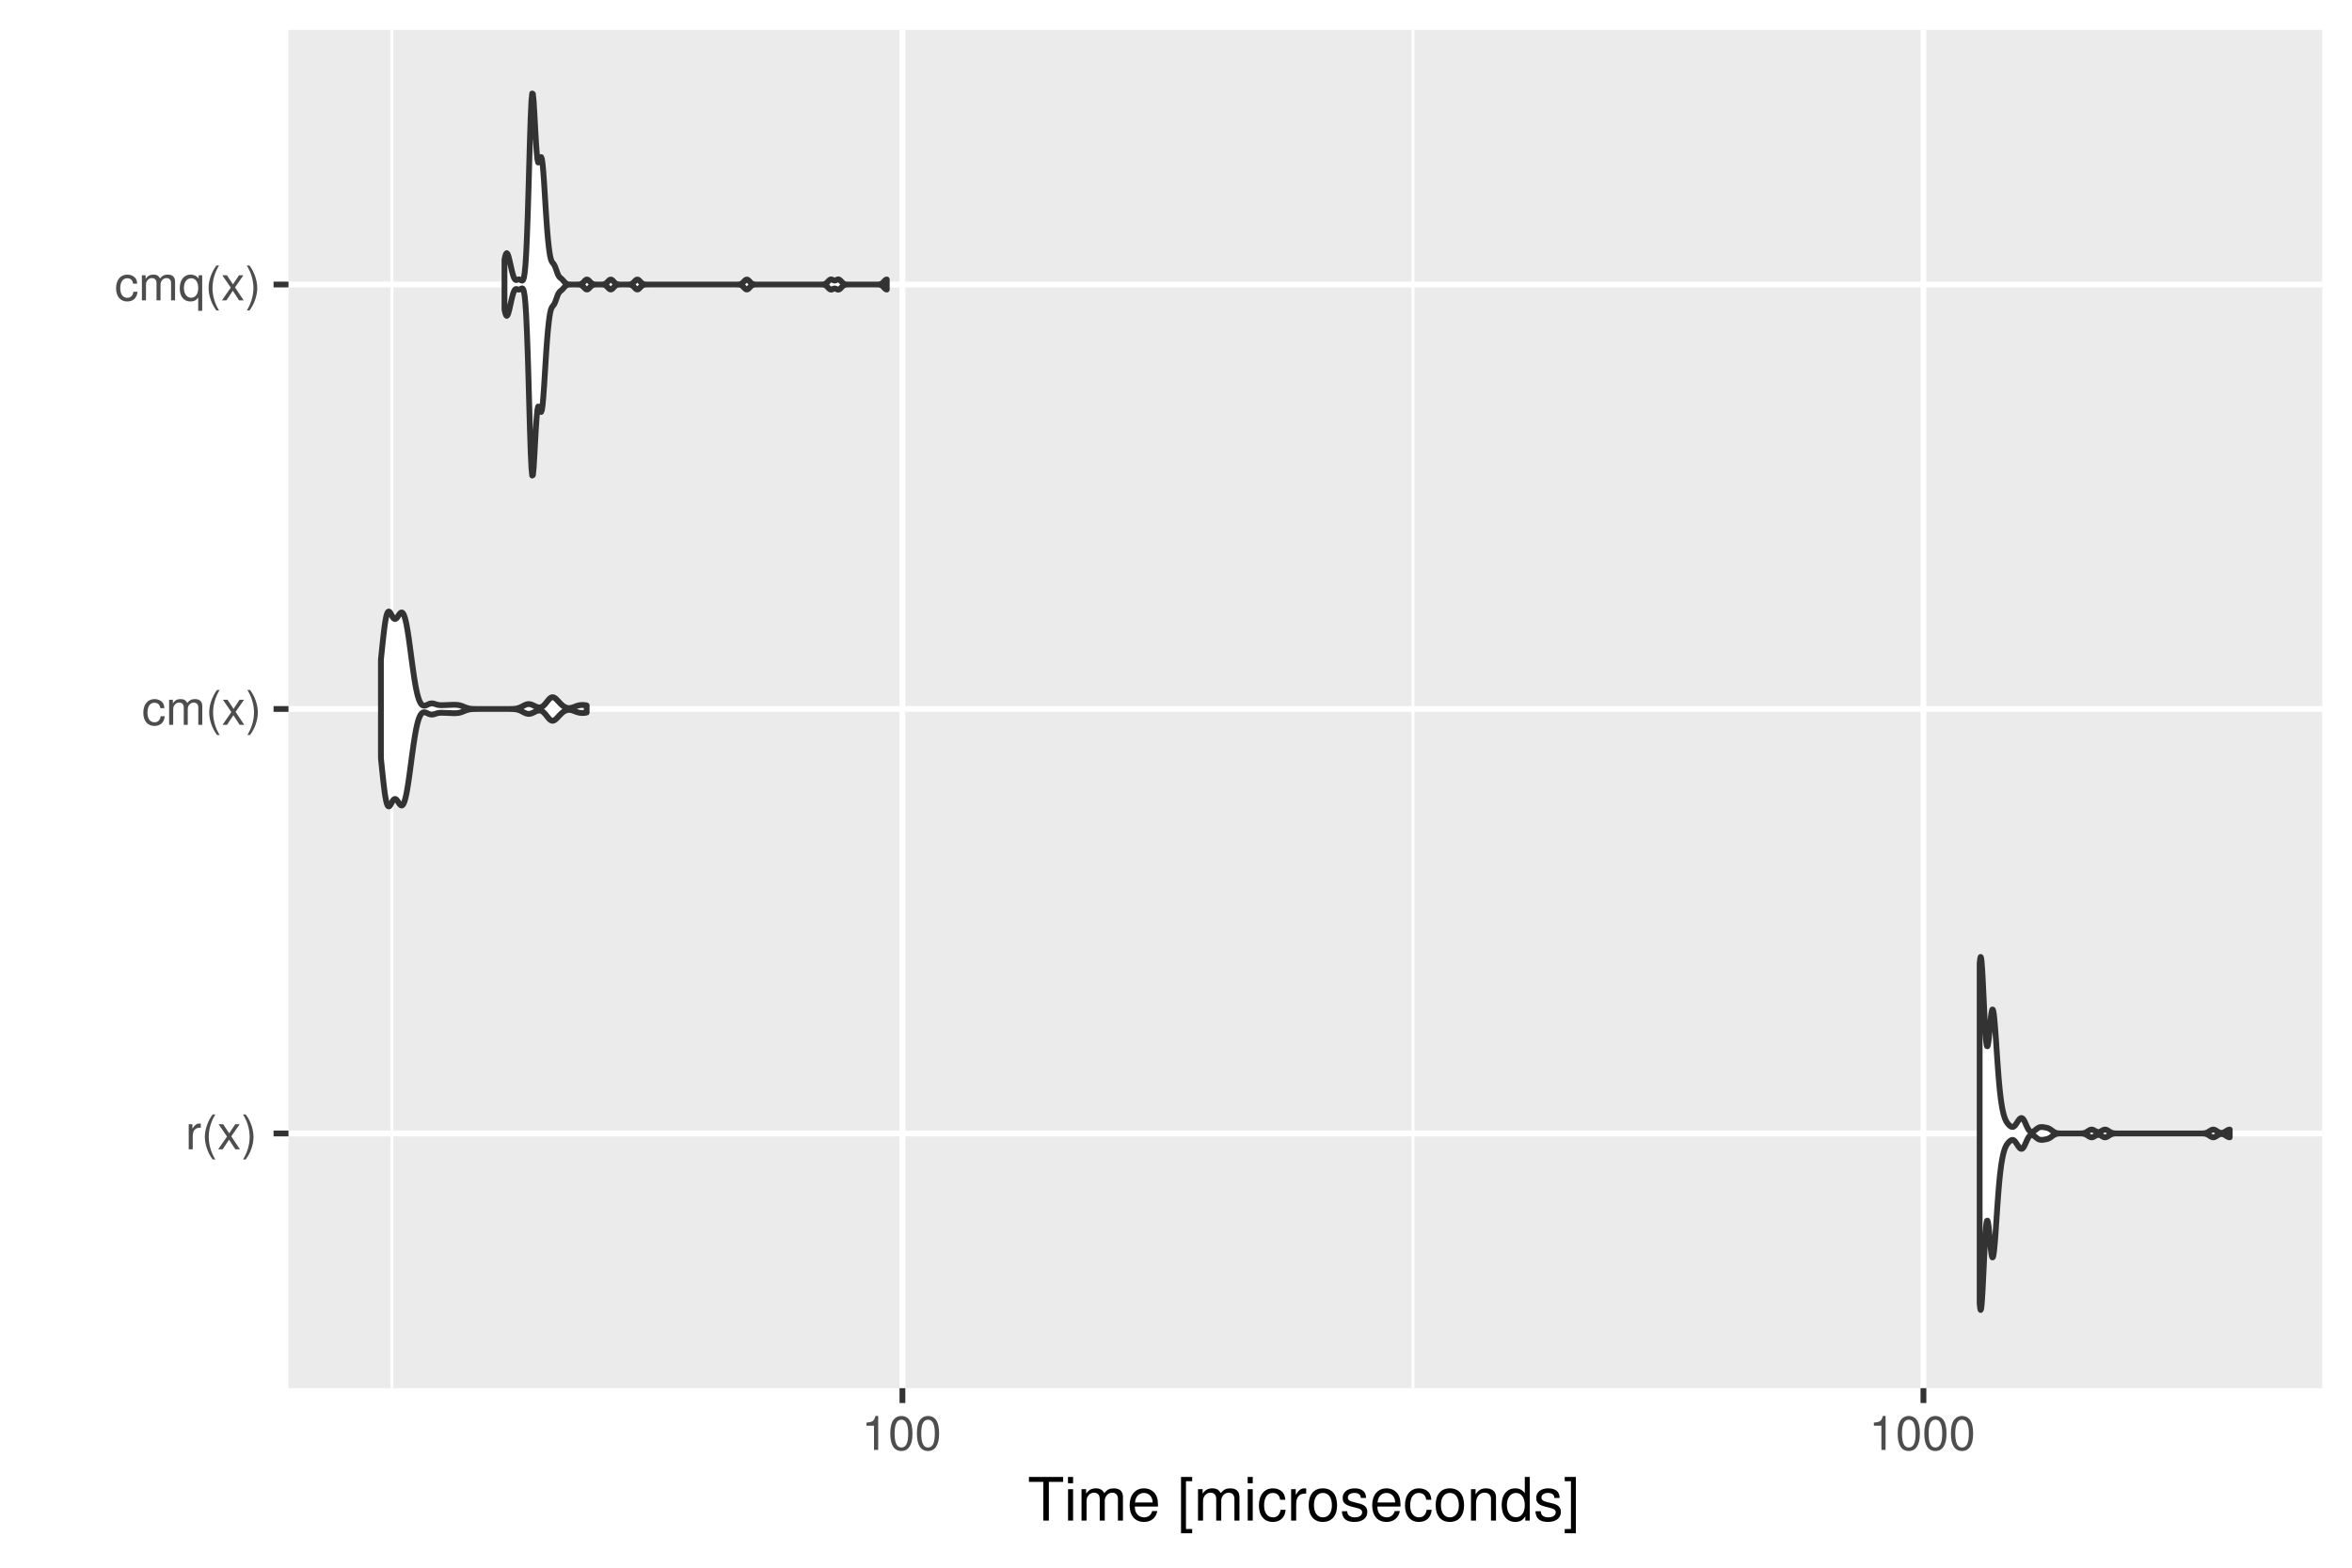 <?xml version="1.0" encoding="UTF-8"?>
<svg xmlns="http://www.w3.org/2000/svg" xmlns:xlink="http://www.w3.org/1999/xlink" width="432pt" height="288pt" viewBox="0 0 432 288" version="1.1">
<defs>
<g>
<symbol overflow="visible" id="glyph0-0">
<path style="stroke:none;" d=""/>
</symbol>
<symbol overflow="visible" id="glyph0-1">
<path style="stroke:none;" d="M 0.609 -4.609 L 0.609 0 L 1.344 0 L 1.344 -2.391 C 1.359 -3.5 1.812 -4 2.828 -3.969 L 2.828 -4.719 C 2.703 -4.734 2.625 -4.734 2.547 -4.734 C 2.062 -4.734 1.703 -4.453 1.281 -3.781 L 1.281 -4.609 Z M 0.609 -4.609 "/>
</symbol>
<symbol overflow="visible" id="glyph0-2">
<path style="stroke:none;" d="M 2.078 -6.406 C 1.203 -5.266 0.641 -3.656 0.641 -2.281 C 0.641 -0.891 1.203 0.719 2.078 1.859 L 2.562 1.859 C 1.781 0.609 1.359 -0.875 1.359 -2.281 C 1.359 -3.672 1.781 -5.156 2.562 -6.406 Z M 2.078 -6.406 "/>
</symbol>
<symbol overflow="visible" id="glyph0-3">
<path style="stroke:none;" d="M 2.562 -2.391 L 4.109 -4.609 L 3.297 -4.609 L 2.188 -2.938 L 1.078 -4.609 L 0.234 -4.609 L 1.781 -2.344 L 0.156 0 L 0.984 0 L 2.156 -1.766 L 3.312 0 L 4.156 0 Z M 2.562 -2.391 "/>
</symbol>
<symbol overflow="visible" id="glyph0-4">
<path style="stroke:none;" d="M 0.812 1.859 C 1.703 0.719 2.25 -0.891 2.25 -2.266 C 2.25 -3.656 1.703 -5.266 0.812 -6.406 L 0.328 -6.406 C 1.109 -5.156 1.547 -3.672 1.547 -2.266 C 1.547 -0.875 1.109 0.609 0.328 1.859 Z M 0.812 1.859 "/>
</symbol>
<symbol overflow="visible" id="glyph0-5">
<path style="stroke:none;" d="M 4.141 -3.062 C 4.109 -3.516 4.016 -3.797 3.828 -4.062 C 3.516 -4.484 2.969 -4.734 2.328 -4.734 C 1.078 -4.734 0.266 -3.75 0.266 -2.219 C 0.266 -0.734 1.062 0.203 2.312 0.203 C 3.406 0.203 4.109 -0.453 4.203 -1.578 L 3.453 -1.578 C 3.328 -0.844 2.953 -0.469 2.328 -0.469 C 1.516 -0.469 1.031 -1.141 1.031 -2.219 C 1.031 -3.375 1.516 -4.062 2.312 -4.062 C 2.922 -4.062 3.312 -3.703 3.406 -3.062 Z M 4.141 -3.062 "/>
</symbol>
<symbol overflow="visible" id="glyph0-6">
<path style="stroke:none;" d="M 0.609 -4.609 L 0.609 0 L 1.359 0 L 1.359 -2.891 C 1.359 -3.562 1.844 -4.094 2.438 -4.094 C 2.984 -4.094 3.297 -3.766 3.297 -3.172 L 3.297 0 L 4.031 0 L 4.031 -2.891 C 4.031 -3.562 4.516 -4.094 5.109 -4.094 C 5.641 -4.094 5.969 -3.75 5.969 -3.172 L 5.969 0 L 6.703 0 L 6.703 -3.453 C 6.703 -4.281 6.234 -4.734 5.359 -4.734 C 4.75 -4.734 4.375 -4.562 3.953 -4.031 C 3.672 -4.531 3.312 -4.734 2.703 -4.734 C 2.094 -4.734 1.688 -4.516 1.297 -3.953 L 1.297 -4.609 Z M 0.609 -4.609 "/>
</symbol>
<symbol overflow="visible" id="glyph0-7">
<path style="stroke:none;" d="M 4.359 1.922 L 4.359 -4.609 L 3.703 -4.609 L 3.703 -4 C 3.359 -4.484 2.844 -4.734 2.234 -4.734 C 1.016 -4.734 0.234 -3.75 0.234 -2.219 C 0.234 -0.719 0.969 0.203 2.203 0.203 C 2.844 0.203 3.281 -0.031 3.625 -0.531 L 3.625 1.922 Z M 2.344 -4.062 C 3.125 -4.062 3.625 -3.359 3.625 -2.25 C 3.625 -1.188 3.109 -0.484 2.344 -0.484 C 1.531 -0.484 1 -1.203 1 -2.266 C 1 -3.344 1.531 -4.062 2.344 -4.062 Z M 2.344 -4.062 "/>
</symbol>
<symbol overflow="visible" id="glyph0-8">
<path style="stroke:none;" d="M 2.281 -4.438 L 2.281 0 L 3.047 0 L 3.047 -6.234 L 2.547 -6.234 C 2.266 -5.281 2.094 -5.141 0.891 -5 L 0.891 -4.438 Z M 2.281 -4.438 "/>
</symbol>
<symbol overflow="visible" id="glyph0-9">
<path style="stroke:none;" d="M 2.422 -6.234 C 1.844 -6.234 1.312 -5.984 0.984 -5.547 C 0.578 -5 0.375 -4.172 0.375 -3.016 C 0.375 -0.906 1.078 0.203 2.422 0.203 C 3.734 0.203 4.453 -0.922 4.453 -2.969 C 4.453 -4.172 4.266 -4.984 3.859 -5.547 C 3.531 -5.984 3.016 -6.234 2.422 -6.234 Z M 2.422 -5.547 C 3.25 -5.547 3.672 -4.719 3.672 -3.031 C 3.672 -1.266 3.266 -0.438 2.406 -0.438 C 1.578 -0.438 1.172 -1.297 1.172 -3.016 C 1.172 -4.719 1.578 -5.547 2.422 -5.547 Z M 2.422 -5.547 "/>
</symbol>
<symbol overflow="visible" id="glyph1-0">
<path style="stroke:none;" d=""/>
</symbol>
<symbol overflow="visible" id="glyph1-1">
<path style="stroke:none;" d="M 3.891 -7.109 L 6.516 -7.109 L 6.516 -8.016 L 0.234 -8.016 L 0.234 -7.109 L 2.875 -7.109 L 2.875 0 L 3.891 0 Z M 3.891 -7.109 "/>
</symbol>
<symbol overflow="visible" id="glyph1-2">
<path style="stroke:none;" d="M 1.656 -5.766 L 0.734 -5.766 L 0.734 0 L 1.656 0 Z M 1.656 -8.016 L 0.719 -8.016 L 0.719 -6.859 L 1.656 -6.859 Z M 1.656 -8.016 "/>
</symbol>
<symbol overflow="visible" id="glyph1-3">
<path style="stroke:none;" d="M 0.766 -5.766 L 0.766 0 L 1.688 0 L 1.688 -3.625 C 1.688 -4.453 2.297 -5.125 3.047 -5.125 C 3.734 -5.125 4.109 -4.703 4.109 -3.969 L 4.109 0 L 5.031 0 L 5.031 -3.625 C 5.031 -4.453 5.641 -5.125 6.391 -5.125 C 7.062 -5.125 7.453 -4.703 7.453 -3.969 L 7.453 0 L 8.375 0 L 8.375 -4.328 C 8.375 -5.359 7.781 -5.922 6.703 -5.922 C 5.938 -5.922 5.484 -5.703 4.938 -5.047 C 4.594 -5.672 4.141 -5.922 3.391 -5.922 C 2.625 -5.922 2.094 -5.641 1.609 -4.953 L 1.609 -5.766 Z M 0.766 -5.766 "/>
</symbol>
<symbol overflow="visible" id="glyph1-4">
<path style="stroke:none;" d="M 5.641 -2.578 C 5.641 -3.453 5.578 -3.984 5.406 -4.406 C 5.031 -5.359 4.156 -5.922 3.078 -5.922 C 1.469 -5.922 0.438 -4.703 0.438 -2.812 C 0.438 -0.906 1.438 0.25 3.062 0.25 C 4.375 0.25 5.297 -0.5 5.516 -1.75 L 4.594 -1.75 C 4.344 -0.984 3.828 -0.594 3.094 -0.594 C 2.516 -0.594 2.016 -0.859 1.703 -1.344 C 1.484 -1.672 1.406 -2 1.391 -2.578 Z M 1.422 -3.328 C 1.5 -4.391 2.141 -5.078 3.062 -5.078 C 4 -5.078 4.656 -4.359 4.656 -3.328 Z M 1.422 -3.328 "/>
</symbol>
<symbol overflow="visible" id="glyph1-5">
<path style="stroke:none;" d=""/>
</symbol>
<symbol overflow="visible" id="glyph1-6">
<path style="stroke:none;" d="M 2.75 -8.016 L 0.703 -8.016 L 0.703 2.328 L 2.75 2.328 L 2.75 1.547 L 1.609 1.547 L 1.609 -7.234 L 2.75 -7.234 Z M 2.75 -8.016 "/>
</symbol>
<symbol overflow="visible" id="glyph1-7">
<path style="stroke:none;" d="M 5.188 -3.828 C 5.141 -4.391 5.016 -4.75 4.797 -5.078 C 4.406 -5.609 3.703 -5.922 2.906 -5.922 C 1.344 -5.922 0.344 -4.703 0.344 -2.781 C 0.344 -0.922 1.328 0.25 2.891 0.25 C 4.266 0.25 5.141 -0.578 5.25 -1.984 L 4.328 -1.984 C 4.172 -1.062 3.703 -0.594 2.922 -0.594 C 1.906 -0.594 1.297 -1.422 1.297 -2.781 C 1.297 -4.219 1.891 -5.078 2.891 -5.078 C 3.656 -5.078 4.141 -4.625 4.25 -3.828 Z M 5.188 -3.828 "/>
</symbol>
<symbol overflow="visible" id="glyph1-8">
<path style="stroke:none;" d="M 0.766 -5.766 L 0.766 0 L 1.688 0 L 1.688 -2.984 C 1.688 -4.375 2.266 -5 3.531 -4.969 L 3.531 -5.891 C 3.375 -5.922 3.281 -5.922 3.172 -5.922 C 2.578 -5.922 2.141 -5.578 1.609 -4.719 L 1.609 -5.766 Z M 0.766 -5.766 "/>
</symbol>
<symbol overflow="visible" id="glyph1-9">
<path style="stroke:none;" d="M 2.984 -5.922 C 1.359 -5.922 0.391 -4.781 0.391 -2.844 C 0.391 -0.891 1.359 0.25 3 0.25 C 4.625 0.25 5.609 -0.906 5.609 -2.797 C 5.609 -4.797 4.656 -5.922 2.984 -5.922 Z M 3 -5.078 C 4.031 -5.078 4.656 -4.234 4.656 -2.812 C 4.656 -1.438 4.016 -0.594 3 -0.594 C 1.984 -0.594 1.359 -1.438 1.359 -2.844 C 1.359 -4.234 1.984 -5.078 3 -5.078 Z M 3 -5.078 "/>
</symbol>
<symbol overflow="visible" id="glyph1-10">
<path style="stroke:none;" d="M 4.812 -4.156 C 4.812 -5.297 4.062 -5.922 2.734 -5.922 C 1.391 -5.922 0.516 -5.234 0.516 -4.172 C 0.516 -3.266 0.984 -2.844 2.344 -2.516 L 3.203 -2.297 C 3.844 -2.141 4.094 -1.906 4.094 -1.5 C 4.094 -0.953 3.547 -0.594 2.75 -0.594 C 2.25 -0.594 1.844 -0.734 1.609 -0.984 C 1.469 -1.141 1.391 -1.312 1.344 -1.719 L 0.375 -1.719 C 0.422 -0.391 1.172 0.25 2.672 0.25 C 4.125 0.25 5.047 -0.469 5.047 -1.578 C 5.047 -2.438 4.562 -2.906 3.422 -3.172 L 2.547 -3.391 C 1.797 -3.562 1.469 -3.812 1.469 -4.219 C 1.469 -4.75 1.953 -5.078 2.688 -5.078 C 3.438 -5.078 3.828 -4.766 3.844 -4.156 Z M 4.812 -4.156 "/>
</symbol>
<symbol overflow="visible" id="glyph1-11">
<path style="stroke:none;" d="M 0.766 -5.766 L 0.766 0 L 1.688 0 L 1.688 -3.172 C 1.688 -4.359 2.312 -5.125 3.25 -5.125 C 3.984 -5.125 4.438 -4.688 4.438 -4 L 4.438 0 L 5.359 0 L 5.359 -4.359 C 5.359 -5.312 4.641 -5.922 3.531 -5.922 C 2.672 -5.922 2.125 -5.594 1.609 -4.797 L 1.609 -5.766 Z M 0.766 -5.766 "/>
</symbol>
<symbol overflow="visible" id="glyph1-12">
<path style="stroke:none;" d="M 5.438 -8.016 L 4.531 -8.016 L 4.531 -5.031 C 4.141 -5.625 3.531 -5.922 2.766 -5.922 C 1.266 -5.922 0.281 -4.734 0.281 -2.891 C 0.281 -0.953 1.234 0.25 2.797 0.25 C 3.594 0.25 4.141 -0.047 4.625 -0.766 L 4.625 0 L 5.438 0 Z M 2.922 -5.078 C 3.906 -5.078 4.531 -4.203 4.531 -2.812 C 4.531 -1.484 3.891 -0.609 2.922 -0.609 C 1.906 -0.609 1.25 -1.5 1.25 -2.844 C 1.25 -4.188 1.906 -5.078 2.922 -5.078 Z M 2.922 -5.078 "/>
</symbol>
<symbol overflow="visible" id="glyph1-13">
<path style="stroke:none;" d="M 0.25 2.328 L 2.297 2.328 L 2.297 -8.016 L 0.25 -8.016 L 0.25 -7.234 L 1.391 -7.234 L 1.391 1.547 L 0.25 1.547 Z M 0.25 2.328 "/>
</symbol>
</g>
<clipPath id="clip1">
  <path d="M 52.984 5.48 L 427 5.48 L 427 256 L 52.984 256 Z M 52.984 5.48 "/>
</clipPath>
<clipPath id="clip2">
  <path d="M 71 5.48 L 73 5.48 L 73 256 L 71 256 Z M 71 5.48 "/>
</clipPath>
<clipPath id="clip3">
  <path d="M 259 5.48 L 260 5.48 L 260 256 L 259 256 Z M 259 5.48 "/>
</clipPath>
<clipPath id="clip4">
  <path d="M 52.984 207 L 427.52 207 L 427.52 209 L 52.984 209 Z M 52.984 207 "/>
</clipPath>
<clipPath id="clip5">
  <path d="M 52.984 129 L 427.52 129 L 427.52 131 L 52.984 131 Z M 52.984 129 "/>
</clipPath>
<clipPath id="clip6">
  <path d="M 52.984 51 L 427.52 51 L 427.52 53 L 52.984 53 Z M 52.984 51 "/>
</clipPath>
<clipPath id="clip7">
  <path d="M 165 5.48 L 167 5.48 L 167 256 L 165 256 Z M 165 5.48 "/>
</clipPath>
<clipPath id="clip8">
  <path d="M 352 5.48 L 354 5.48 L 354 256 L 352 256 Z M 352 5.48 "/>
</clipPath>
</defs>
<g id="surface18">
<rect x="0" y="0" width="432" height="288" style="fill:rgb(100%,100%,100%);fill-opacity:1;stroke:none;"/>
<rect x="0" y="0" width="432" height="288" style="fill:rgb(100%,100%,100%);fill-opacity:1;stroke:none;"/>
<path style="fill:none;stroke-width:1.067;stroke-linecap:round;stroke-linejoin:round;stroke:rgb(100%,100%,100%);stroke-opacity:1;stroke-miterlimit:10;" d="M 0 288 L 432 288 L 432 0 L 0 0 Z M 0 288 "/>
<g clip-path="url(#clip1)" clip-rule="nonzero">
<path style=" stroke:none;fill-rule:nonzero;fill:rgb(92.157%,92.157%,92.157%);fill-opacity:1;" d="M 52.984 255.016 L 426.52 255.016 L 426.52 5.48 L 52.984 5.48 Z M 52.984 255.016 "/>
</g>
<g clip-path="url(#clip2)" clip-rule="nonzero">
<path style="fill:none;stroke-width:0.533;stroke-linecap:butt;stroke-linejoin:round;stroke:rgb(100%,100%,100%);stroke-opacity:1;stroke-miterlimit:10;" d="M 71.992 255.016 L 71.992 5.48 "/>
</g>
<g clip-path="url(#clip3)" clip-rule="nonzero">
<path style="fill:none;stroke-width:0.533;stroke-linecap:butt;stroke-linejoin:round;stroke:rgb(100%,100%,100%);stroke-opacity:1;stroke-miterlimit:10;" d="M 259.52 255.016 L 259.52 5.48 "/>
</g>
<g clip-path="url(#clip4)" clip-rule="nonzero">
<path style="fill:none;stroke-width:1.067;stroke-linecap:butt;stroke-linejoin:round;stroke:rgb(100%,100%,100%);stroke-opacity:1;stroke-miterlimit:10;" d="M 52.984 208.227 L 426.52 208.227 "/>
</g>
<g clip-path="url(#clip5)" clip-rule="nonzero">
<path style="fill:none;stroke-width:1.067;stroke-linecap:butt;stroke-linejoin:round;stroke:rgb(100%,100%,100%);stroke-opacity:1;stroke-miterlimit:10;" d="M 52.984 130.246 L 426.52 130.246 "/>
</g>
<g clip-path="url(#clip6)" clip-rule="nonzero">
<path style="fill:none;stroke-width:1.067;stroke-linecap:butt;stroke-linejoin:round;stroke:rgb(100%,100%,100%);stroke-opacity:1;stroke-miterlimit:10;" d="M 52.984 52.266 L 426.52 52.266 "/>
</g>
<g clip-path="url(#clip7)" clip-rule="nonzero">
<path style="fill:none;stroke-width:1.067;stroke-linecap:butt;stroke-linejoin:round;stroke:rgb(100%,100%,100%);stroke-opacity:1;stroke-miterlimit:10;" d="M 165.754 255.016 L 165.754 5.48 "/>
</g>
<g clip-path="url(#clip8)" clip-rule="nonzero">
<path style="fill:none;stroke-width:1.067;stroke-linecap:butt;stroke-linejoin:round;stroke:rgb(100%,100%,100%);stroke-opacity:1;stroke-miterlimit:10;" d="M 353.285 255.016 L 353.285 5.48 "/>
</g>
<path style="fill-rule:nonzero;fill:rgb(100%,100%,100%);fill-opacity:1;stroke-width:1.067;stroke-linecap:round;stroke-linejoin:round;stroke:rgb(20%,20%,20%);stroke-opacity:1;stroke-miterlimit:10;" d="M 363.609 239.441 L 363.699 240.305 L 363.789 240.652 L 363.879 240.473 L 363.969 239.738 L 364.059 238.574 L 364.148 237.066 L 364.238 235.309 L 364.328 233.41 L 364.418 231.484 L 364.508 229.629 L 364.598 227.938 L 364.688 226.496 L 364.777 225.379 L 364.867 224.645 L 364.957 224.27 L 365.047 224.246 L 365.137 224.539 L 365.227 225.102 L 365.316 225.871 L 365.406 226.781 L 365.496 227.754 L 365.586 228.719 L 365.676 229.586 L 365.766 230.281 L 365.855 230.762 L 365.945 230.996 L 366.035 230.965 L 366.125 230.664 L 366.215 230.105 L 366.305 229.312 L 366.395 228.32 L 366.484 227.172 L 366.574 225.902 L 366.664 224.574 L 366.754 223.23 L 366.844 221.902 L 366.934 220.629 L 367.023 219.422 L 367.113 218.297 L 367.203 217.266 L 367.293 216.332 L 367.383 215.492 L 367.473 214.75 L 367.562 214.086 L 367.652 213.496 L 367.742 212.977 L 367.832 212.516 L 367.922 212.105 L 368.012 211.746 L 368.102 211.43 L 368.191 211.152 L 368.281 210.91 L 368.371 210.703 L 368.461 210.52 L 368.551 210.363 L 368.641 210.219 L 368.73 210.094 L 368.82 209.98 L 368.91 209.879 L 369 209.781 L 369.09 209.695 L 369.18 209.617 L 369.27 209.551 L 369.359 209.492 L 369.449 209.449 L 369.539 209.422 L 369.629 209.414 L 369.719 209.422 L 369.812 209.453 L 369.902 209.504 L 369.992 209.574 L 370.082 209.668 L 370.172 209.773 L 370.262 209.895 L 370.352 210.023 L 370.441 210.16 L 370.531 210.301 L 370.711 210.574 L 370.801 210.699 L 370.891 210.812 L 370.98 210.906 L 371.07 210.98 L 371.16 211.031 L 371.25 211.055 L 371.34 211.055 L 371.43 211.02 L 371.52 210.953 L 371.609 210.859 L 371.699 210.73 L 371.789 210.578 L 371.879 210.402 L 371.969 210.211 L 372.059 210.012 L 372.238 209.605 L 372.328 209.41 L 372.418 209.23 L 372.508 209.062 L 372.598 208.918 L 372.688 208.793 L 372.777 208.695 L 372.867 208.617 L 372.957 208.562 L 373.047 208.527 L 373.137 208.512 L 373.227 208.512 L 373.316 208.531 L 373.406 208.562 L 373.496 208.609 L 373.586 208.664 L 373.766 208.797 L 373.945 208.945 L 374.125 209.086 L 374.215 209.152 L 374.305 209.211 L 374.395 209.262 L 374.484 209.305 L 374.574 209.34 L 374.664 209.367 L 374.754 209.387 L 374.844 209.398 L 374.934 209.406 L 375.023 209.406 L 375.113 209.402 L 375.203 209.395 L 375.383 209.371 L 375.652 209.324 L 375.742 209.305 L 375.832 209.289 L 375.922 209.27 L 376.012 209.246 L 376.102 209.219 L 376.191 209.188 L 376.281 209.152 L 376.371 209.109 L 376.461 209.062 L 376.551 209.008 L 376.73 208.883 L 376.91 208.75 L 377 208.68 L 377.18 208.555 L 377.27 208.5 L 377.359 208.449 L 377.453 208.406 L 377.543 208.367 L 377.633 208.336 L 377.723 208.309 L 377.902 208.27 L 377.992 208.258 L 378.172 208.242 L 378.441 208.23 L 378.531 208.23 L 378.621 208.227 L 381.945 208.227 L 382.035 208.23 L 382.125 208.23 L 382.305 208.238 L 382.484 208.254 L 382.664 208.277 L 382.754 208.297 L 382.844 208.32 L 382.934 208.348 L 383.023 208.379 L 383.203 208.465 L 383.293 208.516 L 383.383 208.57 L 383.652 208.746 L 383.742 208.801 L 383.832 208.848 L 383.922 208.887 L 384.012 208.918 L 384.102 208.934 L 384.191 208.941 L 384.281 208.934 L 384.371 208.91 L 384.461 208.879 L 384.551 208.84 L 384.641 208.793 L 384.73 208.742 L 384.82 208.688 L 384.91 208.637 L 385 208.59 L 385.09 208.551 L 385.184 208.516 L 385.273 208.492 L 385.363 208.48 L 385.453 208.48 L 385.543 208.492 L 385.633 208.512 L 385.723 208.543 L 385.812 208.582 L 385.902 208.629 L 385.992 208.68 L 386.082 208.734 L 386.172 208.785 L 386.262 208.832 L 386.352 208.875 L 386.441 208.91 L 386.531 208.93 L 386.621 208.941 L 386.711 208.938 L 386.801 208.922 L 386.891 208.891 L 386.98 208.855 L 387.07 208.809 L 387.16 208.754 L 387.34 208.637 L 387.43 208.582 L 387.52 208.523 L 387.609 208.473 L 387.699 208.426 L 387.789 208.387 L 387.879 208.352 L 387.969 208.324 L 388.059 208.301 L 388.148 208.281 L 388.238 208.266 L 388.328 208.254 L 388.508 208.238 L 388.688 208.23 L 388.867 208.23 L 388.957 208.227 L 404.238 208.227 L 404.328 208.23 L 404.418 208.23 L 404.688 208.242 L 404.867 208.258 L 404.957 208.27 L 405.047 208.285 L 405.227 208.332 L 405.316 208.363 L 405.406 208.402 L 405.496 208.445 L 405.586 208.492 L 405.766 208.602 L 405.945 208.719 L 406.035 208.773 L 406.125 208.824 L 406.215 208.867 L 406.305 208.902 L 406.395 208.926 L 406.484 208.938 L 406.574 208.938 L 406.664 208.922 L 406.754 208.895 L 406.844 208.855 L 406.934 208.809 L 407.023 208.758 L 407.113 208.703 L 407.293 208.586 L 407.383 208.531 L 407.473 208.48 L 407.562 208.438 L 407.652 208.402 L 407.742 208.371 L 407.832 208.352 L 407.922 208.336 L 408.012 208.332 L 408.102 208.336 L 408.195 208.344 L 408.285 208.363 L 408.375 208.391 L 408.465 208.426 L 408.555 208.465 L 408.734 208.566 L 408.824 208.625 L 408.914 208.68 L 409.004 208.738 L 409.094 208.793 L 409.184 208.844 L 409.273 208.883 L 409.363 208.914 L 409.453 208.934 L 409.543 208.938 L 409.543 207.512 L 409.453 207.52 L 409.363 207.539 L 409.273 207.566 L 409.184 207.609 L 409.094 207.66 L 408.914 207.77 L 408.824 207.828 L 408.645 207.938 L 408.555 207.984 L 408.465 208.027 L 408.375 208.062 L 408.285 208.09 L 408.195 208.105 L 408.102 208.117 L 408.012 208.121 L 407.922 208.113 L 407.832 208.102 L 407.742 208.078 L 407.652 208.051 L 407.562 208.016 L 407.473 207.969 L 407.293 207.867 L 407.113 207.75 L 406.934 207.641 L 406.844 207.594 L 406.754 207.559 L 406.664 207.531 L 406.574 207.516 L 406.484 207.512 L 406.395 207.523 L 406.305 207.547 L 406.215 207.582 L 406.125 207.629 L 406.035 207.68 L 405.945 207.734 L 405.766 207.852 L 405.586 207.961 L 405.496 208.008 L 405.406 208.051 L 405.316 208.086 L 405.227 208.117 L 405.137 208.145 L 405.047 208.164 L 404.867 208.195 L 404.688 208.211 L 404.418 208.223 L 404.238 208.223 L 404.148 208.227 L 389.047 208.227 L 388.957 208.223 L 388.777 208.223 L 388.418 208.207 L 388.328 208.199 L 388.238 208.188 L 388.148 208.172 L 388.059 208.152 L 387.969 208.129 L 387.879 208.102 L 387.789 208.066 L 387.699 208.023 L 387.609 207.977 L 387.52 207.926 L 387.43 207.871 L 387.25 207.754 L 387.07 207.645 L 386.98 207.598 L 386.891 207.559 L 386.801 207.531 L 386.711 207.516 L 386.621 207.512 L 386.531 207.52 L 386.441 207.543 L 386.352 207.578 L 386.262 207.617 L 385.902 207.82 L 385.812 207.867 L 385.723 207.91 L 385.633 207.941 L 385.543 207.961 L 385.453 207.973 L 385.363 207.969 L 385.273 207.957 L 385.184 207.934 L 385.09 207.902 L 385 207.863 L 384.91 207.816 L 384.82 207.762 L 384.641 207.66 L 384.551 207.613 L 384.461 207.57 L 384.371 207.539 L 384.281 207.52 L 384.191 207.512 L 384.102 207.516 L 384.012 207.535 L 383.922 207.562 L 383.832 207.605 L 383.742 207.652 L 383.652 207.707 L 383.473 207.824 L 383.293 207.934 L 383.203 207.984 L 383.113 208.031 L 383.023 208.07 L 382.934 208.105 L 382.844 208.133 L 382.754 208.156 L 382.664 208.176 L 382.484 208.199 L 382.305 208.215 L 382.215 208.219 L 382.125 208.219 L 382.035 208.223 L 381.855 208.223 L 381.766 208.227 L 378.711 208.227 L 378.621 208.223 L 378.441 208.223 L 378.172 208.211 L 377.992 208.195 L 377.812 208.164 L 377.723 208.145 L 377.633 208.117 L 377.543 208.086 L 377.453 208.047 L 377.359 208.004 L 377.27 207.953 L 377.18 207.898 L 377.09 207.836 L 376.641 207.504 L 376.551 207.445 L 376.461 207.391 L 376.371 207.344 L 376.281 207.301 L 376.191 207.262 L 376.102 207.23 L 375.922 207.184 L 375.742 207.145 L 375.383 207.082 L 375.203 207.059 L 375.113 207.051 L 375.023 207.047 L 374.934 207.047 L 374.844 207.055 L 374.754 207.066 L 374.664 207.086 L 374.574 207.113 L 374.484 207.148 L 374.395 207.191 L 374.305 207.242 L 374.215 207.301 L 374.035 207.434 L 373.855 207.582 L 373.676 207.723 L 373.586 207.785 L 373.496 207.844 L 373.406 207.887 L 373.316 207.922 L 373.227 207.938 L 373.137 207.941 L 373.047 207.926 L 372.957 207.891 L 372.867 207.836 L 372.777 207.758 L 372.688 207.656 L 372.598 207.535 L 372.508 207.391 L 372.418 207.223 L 372.328 207.043 L 372.238 206.848 L 371.969 206.238 L 371.879 206.047 L 371.789 205.871 L 371.699 205.719 L 371.609 205.594 L 371.52 205.5 L 371.43 205.434 L 371.34 205.398 L 371.25 205.395 L 371.16 205.422 L 371.07 205.473 L 370.98 205.547 L 370.891 205.641 L 370.801 205.754 L 370.711 205.879 L 370.621 206.012 L 370.531 206.152 L 370.352 206.426 L 370.262 206.559 L 370.172 206.68 L 370.082 206.785 L 369.992 206.875 L 369.902 206.949 L 369.812 207 L 369.719 207.027 L 369.629 207.039 L 369.539 207.027 L 369.449 207 L 369.359 206.957 L 369.27 206.902 L 369.18 206.836 L 369.09 206.758 L 369 206.668 L 368.91 206.574 L 368.82 206.473 L 368.73 206.359 L 368.641 206.23 L 368.551 206.09 L 368.461 205.93 L 368.371 205.75 L 368.281 205.539 L 368.191 205.301 L 368.102 205.023 L 368.012 204.707 L 367.922 204.348 L 367.832 203.938 L 367.742 203.477 L 367.652 202.953 L 367.562 202.367 L 367.473 201.703 L 367.383 200.961 L 367.293 200.121 L 367.203 199.184 L 367.113 198.156 L 367.023 197.031 L 366.934 195.824 L 366.844 194.547 L 366.754 193.223 L 366.664 191.879 L 366.574 190.551 L 366.484 189.281 L 366.395 188.129 L 366.305 187.137 L 366.215 186.348 L 366.125 185.789 L 366.035 185.488 L 365.945 185.457 L 365.855 185.691 L 365.766 186.172 L 365.676 186.867 L 365.586 187.734 L 365.496 188.695 L 365.406 189.672 L 365.316 190.582 L 365.227 191.352 L 365.137 191.914 L 365.047 192.207 L 364.957 192.18 L 364.867 191.809 L 364.777 191.07 L 364.688 189.953 L 364.598 188.512 L 364.508 186.824 L 364.418 184.969 L 364.328 183.039 L 364.238 181.145 L 364.148 179.387 L 364.059 177.879 L 363.969 176.715 L 363.879 175.98 L 363.789 175.801 L 363.699 176.148 L 363.609 177.012 Z M 363.609 239.441 "/>
<path style="fill-rule:nonzero;fill:rgb(100%,100%,100%);fill-opacity:1;stroke-width:1.067;stroke-linecap:round;stroke-linejoin:round;stroke:rgb(20%,20%,20%);stroke-opacity:1;stroke-miterlimit:10;" d="M 69.965 139.297 L 70.039 140.016 L 70.188 141.461 L 70.262 142.172 L 70.336 142.867 L 70.41 143.543 L 70.484 144.188 L 70.559 144.801 L 70.629 145.363 L 70.703 145.883 L 70.777 146.352 L 70.852 146.77 L 70.926 147.137 L 71 147.445 L 71.074 147.691 L 71.148 147.879 L 71.223 148.016 L 71.297 148.102 L 71.371 148.145 L 71.445 148.148 L 71.52 148.105 L 71.594 148.031 L 71.668 147.934 L 71.738 147.82 L 71.812 147.691 L 71.887 147.559 L 71.961 147.418 L 72.035 147.285 L 72.109 147.164 L 72.184 147.051 L 72.258 146.957 L 72.332 146.879 L 72.406 146.82 L 72.48 146.789 L 72.555 146.781 L 72.629 146.793 L 72.703 146.824 L 72.777 146.875 L 72.848 146.945 L 72.922 147.031 L 72.996 147.129 L 73.07 147.234 L 73.145 147.348 L 73.293 147.566 L 73.367 147.672 L 73.441 147.766 L 73.516 147.844 L 73.59 147.91 L 73.664 147.953 L 73.738 147.977 L 73.812 147.973 L 73.887 147.941 L 73.961 147.883 L 74.031 147.793 L 74.105 147.676 L 74.18 147.523 L 74.254 147.34 L 74.328 147.117 L 74.402 146.863 L 74.477 146.582 L 74.551 146.266 L 74.625 145.922 L 74.699 145.547 L 74.773 145.141 L 74.848 144.711 L 74.922 144.254 L 74.996 143.777 L 75.07 143.285 L 75.141 142.77 L 75.215 142.242 L 75.289 141.699 L 75.363 141.152 L 75.438 140.598 L 75.512 140.039 L 75.66 138.93 L 75.734 138.383 L 75.809 137.844 L 75.883 137.316 L 75.957 136.801 L 76.031 136.305 L 76.105 135.824 L 76.18 135.367 L 76.25 134.93 L 76.324 134.516 L 76.398 134.121 L 76.473 133.75 L 76.547 133.41 L 76.621 133.09 L 76.695 132.797 L 76.77 132.527 L 76.844 132.281 L 76.918 132.059 L 76.992 131.855 L 77.066 131.68 L 77.141 131.523 L 77.215 131.383 L 77.289 131.266 L 77.359 131.16 L 77.434 131.074 L 77.508 131.008 L 77.582 130.953 L 77.656 130.91 L 77.73 130.879 L 77.805 130.859 L 77.879 130.852 L 77.953 130.852 L 78.102 130.875 L 78.25 130.922 L 78.398 130.984 L 78.469 131.02 L 78.543 131.051 L 78.691 131.121 L 78.766 131.152 L 78.914 131.207 L 79.062 131.246 L 79.211 131.27 L 79.285 131.273 L 79.434 131.266 L 79.508 131.258 L 79.578 131.246 L 79.652 131.23 L 79.727 131.211 L 79.801 131.188 L 79.875 131.168 L 80.023 131.121 L 80.098 131.094 L 80.172 131.074 L 80.246 131.051 L 80.395 131.012 L 80.543 130.98 L 80.617 130.969 L 80.691 130.961 L 80.762 130.953 L 80.984 130.941 L 81.133 130.941 L 81.207 130.945 L 81.281 130.945 L 81.43 130.953 L 81.504 130.953 L 81.652 130.961 L 81.727 130.961 L 81.801 130.965 L 81.871 130.965 L 81.945 130.969 L 82.02 130.969 L 82.168 130.977 L 82.242 130.977 L 82.688 131 L 82.762 131 L 82.91 131.008 L 82.98 131.012 L 83.055 131.016 L 83.129 131.016 L 83.203 131.02 L 83.574 131.02 L 83.648 131.016 L 83.723 131.016 L 83.797 131.012 L 83.871 131.004 L 83.945 131 L 84.02 130.992 L 84.09 130.98 L 84.164 130.973 L 84.238 130.961 L 84.461 130.914 L 84.609 130.875 L 84.758 130.828 L 85.055 130.719 L 85.129 130.688 L 85.199 130.66 L 85.348 130.598 L 85.719 130.461 L 85.793 130.438 L 85.867 130.418 L 85.941 130.395 L 86.016 130.379 L 86.09 130.359 L 86.164 130.344 L 86.238 130.332 L 86.309 130.32 L 86.457 130.297 L 86.605 130.281 L 86.68 130.277 L 86.754 130.27 L 86.977 130.258 L 87.051 130.258 L 87.125 130.254 L 87.199 130.254 L 87.273 130.25 L 87.566 130.25 L 87.641 130.246 L 93.484 130.246 L 93.559 130.25 L 93.855 130.25 L 93.93 130.254 L 94.004 130.254 L 94.078 130.258 L 94.148 130.262 L 94.223 130.262 L 94.297 130.266 L 94.371 130.273 L 94.445 130.277 L 94.668 130.301 L 94.891 130.336 L 95.039 130.367 L 95.113 130.387 L 95.188 130.41 L 95.258 130.434 L 95.332 130.457 L 95.406 130.484 L 95.629 130.578 L 95.703 130.613 L 95.777 130.652 L 95.852 130.688 L 96.074 130.805 L 96.148 130.84 L 96.297 130.918 L 96.371 130.953 L 96.441 130.984 L 96.59 131.047 L 96.738 131.094 L 96.812 131.113 L 96.961 131.137 L 97.035 131.145 L 97.109 131.148 L 97.258 131.141 L 97.406 131.117 L 97.48 131.098 L 97.551 131.078 L 97.773 130.996 L 97.848 130.961 L 97.922 130.93 L 97.996 130.891 L 98.219 130.785 L 98.293 130.746 L 98.367 130.715 L 98.441 130.68 L 98.516 130.648 L 98.59 130.621 L 98.66 130.594 L 98.809 130.555 L 98.883 130.539 L 98.957 130.531 L 99.031 130.527 L 99.105 130.527 L 99.18 130.535 L 99.254 130.547 L 99.328 130.562 L 99.402 130.586 L 99.477 130.617 L 99.551 130.656 L 99.625 130.699 L 99.699 130.75 L 99.77 130.805 L 99.844 130.867 L 99.918 130.938 L 99.992 131.012 L 100.066 131.09 L 100.215 131.262 L 100.289 131.352 L 100.66 131.82 L 100.734 131.91 L 100.809 131.992 L 100.879 132.07 L 100.953 132.141 L 101.027 132.207 L 101.102 132.266 L 101.176 132.312 L 101.25 132.352 L 101.324 132.379 L 101.398 132.398 L 101.473 132.406 L 101.547 132.402 L 101.621 132.391 L 101.695 132.371 L 101.77 132.34 L 101.844 132.301 L 101.918 132.254 L 101.988 132.199 L 102.062 132.141 L 102.137 132.074 L 102.211 132.004 L 102.359 131.855 L 102.434 131.777 L 102.508 131.695 L 102.582 131.617 L 102.656 131.535 L 102.879 131.301 L 103.027 131.152 L 103.102 131.082 L 103.172 131.016 L 103.246 130.949 L 103.395 130.832 L 103.469 130.777 L 103.543 130.727 L 103.617 130.68 L 103.691 130.637 L 103.766 130.598 L 103.914 130.527 L 103.988 130.5 L 104.062 130.477 L 104.137 130.457 L 104.211 130.441 L 104.281 130.43 L 104.355 130.418 L 104.504 130.41 L 104.578 130.41 L 104.801 130.434 L 104.949 130.465 L 105.098 130.504 L 105.246 130.551 L 105.32 130.578 L 105.391 130.605 L 105.613 130.688 L 105.688 130.719 L 105.836 130.773 L 106.133 130.867 L 106.207 130.887 L 106.43 130.934 L 106.5 130.945 L 106.574 130.957 L 106.723 130.973 L 106.871 130.98 L 107.094 130.98 L 107.316 130.969 L 107.391 130.961 L 107.465 130.949 L 107.539 130.941 L 107.609 130.926 L 107.684 130.914 L 107.758 130.895 L 107.758 129.598 L 107.609 129.566 L 107.539 129.555 L 107.391 129.531 L 107.316 129.523 L 107.094 129.512 L 106.945 129.512 L 106.871 129.516 L 106.797 129.516 L 106.723 129.523 L 106.648 129.527 L 106.574 129.539 L 106.5 129.547 L 106.43 129.559 L 106.207 129.605 L 106.133 129.629 L 106.059 129.648 L 105.91 129.695 L 105.836 129.723 L 105.762 129.746 L 105.688 129.777 L 105.391 129.887 L 105.32 129.914 L 105.246 129.941 L 105.098 129.988 L 104.949 130.027 L 104.801 130.059 L 104.727 130.07 L 104.652 130.078 L 104.578 130.082 L 104.43 130.082 L 104.281 130.066 L 104.211 130.051 L 104.137 130.035 L 104.062 130.016 L 103.988 129.992 L 103.914 129.965 L 103.84 129.934 L 103.691 129.855 L 103.617 129.812 L 103.543 129.766 L 103.469 129.715 L 103.32 129.605 L 103.172 129.48 L 103.102 129.41 L 102.953 129.27 L 102.879 129.191 L 102.805 129.117 L 102.73 129.039 L 102.656 128.957 L 102.582 128.879 L 102.508 128.797 L 102.285 128.562 L 102.211 128.488 L 102.137 128.418 L 101.988 128.293 L 101.918 128.242 L 101.844 128.195 L 101.77 128.152 L 101.695 128.121 L 101.621 128.102 L 101.547 128.09 L 101.473 128.09 L 101.398 128.098 L 101.324 128.113 L 101.25 128.141 L 101.176 128.18 L 101.102 128.23 L 101.027 128.285 L 100.953 128.352 L 100.879 128.422 L 100.809 128.5 L 100.66 128.672 L 100.289 129.141 L 100.141 129.32 L 100.066 129.402 L 99.992 129.48 L 99.918 129.555 L 99.844 129.625 L 99.77 129.688 L 99.699 129.742 L 99.625 129.793 L 99.551 129.836 L 99.477 129.875 L 99.402 129.906 L 99.328 129.93 L 99.254 129.945 L 99.18 129.957 L 99.105 129.965 L 99.031 129.965 L 98.957 129.961 L 98.883 129.953 L 98.809 129.938 L 98.66 129.898 L 98.59 129.871 L 98.516 129.844 L 98.367 129.781 L 98.219 129.711 L 98.145 129.672 L 97.848 129.531 L 97.699 129.469 L 97.625 129.441 L 97.551 129.418 L 97.48 129.395 L 97.332 129.363 L 97.184 129.348 L 97.109 129.344 L 97.035 129.348 L 96.961 129.355 L 96.887 129.367 L 96.738 129.398 L 96.664 129.422 L 96.516 129.477 L 96.441 129.508 L 96.371 129.543 L 96.223 129.613 L 96 129.73 L 95.926 129.766 L 95.777 129.844 L 95.629 129.914 L 95.406 130.008 L 95.258 130.062 L 95.188 130.082 L 95.113 130.105 L 95.039 130.125 L 94.816 130.172 L 94.742 130.184 L 94.668 130.191 L 94.594 130.203 L 94.52 130.211 L 94.445 130.215 L 94.371 130.223 L 94.148 130.234 L 94.078 130.234 L 94.004 130.238 L 93.93 130.238 L 93.855 130.242 L 93.707 130.242 L 93.633 130.246 L 87.492 130.246 L 87.418 130.242 L 87.273 130.242 L 87.199 130.238 L 87.051 130.238 L 86.68 130.219 L 86.383 130.188 L 86.309 130.176 L 86.238 130.164 L 86.016 130.117 L 85.867 130.078 L 85.719 130.031 L 85.645 130.004 L 85.57 129.98 L 85.496 129.953 L 85.422 129.922 L 85.348 129.895 L 85.273 129.863 L 85.199 129.836 L 85.129 129.805 L 85.055 129.773 L 84.758 129.664 L 84.609 129.617 L 84.461 129.578 L 84.238 129.531 L 84.164 129.52 L 84.09 129.512 L 84.02 129.5 L 83.945 129.496 L 83.871 129.488 L 83.574 129.473 L 83.277 129.473 L 83.203 129.477 L 83.129 129.477 L 83.055 129.48 L 82.98 129.48 L 82.91 129.484 L 82.539 129.504 L 82.465 129.504 L 82.168 129.52 L 82.094 129.52 L 82.02 129.523 L 81.945 129.523 L 81.871 129.527 L 81.801 129.531 L 81.727 129.531 L 81.652 129.535 L 81.578 129.535 L 81.43 129.543 L 81.355 129.543 L 81.281 129.547 L 81.207 129.547 L 81.133 129.551 L 80.984 129.551 L 80.762 129.539 L 80.691 129.531 L 80.617 129.523 L 80.543 129.512 L 80.395 129.48 L 80.172 129.422 L 79.727 129.281 L 79.578 129.25 L 79.508 129.234 L 79.434 129.227 L 79.359 129.223 L 79.285 129.223 L 79.211 129.227 L 79.137 129.234 L 78.988 129.266 L 78.84 129.312 L 78.617 129.406 L 78.469 129.477 L 78.398 129.508 L 78.324 129.543 L 78.176 129.598 L 78.102 129.617 L 78.027 129.633 L 77.953 129.641 L 77.879 129.641 L 77.805 129.633 L 77.73 129.613 L 77.656 129.582 L 77.582 129.539 L 77.508 129.484 L 77.434 129.418 L 77.359 129.332 L 77.289 129.23 L 77.215 129.109 L 77.141 128.969 L 77.066 128.812 L 76.992 128.637 L 76.918 128.438 L 76.844 128.211 L 76.77 127.965 L 76.695 127.695 L 76.621 127.402 L 76.547 127.086 L 76.473 126.742 L 76.398 126.371 L 76.324 125.98 L 76.25 125.562 L 76.18 125.125 L 76.105 124.668 L 76.031 124.191 L 75.957 123.691 L 75.883 123.176 L 75.809 122.648 L 75.734 122.109 L 75.66 121.562 L 75.586 121.012 L 75.438 119.895 L 75.363 119.34 L 75.289 118.793 L 75.215 118.254 L 75.141 117.723 L 75.07 117.211 L 74.996 116.715 L 74.922 116.238 L 74.848 115.785 L 74.773 115.352 L 74.699 114.945 L 74.625 114.57 L 74.551 114.227 L 74.477 113.914 L 74.402 113.629 L 74.328 113.375 L 74.254 113.156 L 74.18 112.969 L 74.105 112.82 L 74.031 112.699 L 73.961 112.609 L 73.887 112.551 L 73.812 112.52 L 73.738 112.516 L 73.664 112.539 L 73.59 112.586 L 73.516 112.648 L 73.441 112.73 L 73.367 112.82 L 73.293 112.926 L 73.219 113.035 L 73.145 113.148 L 73.07 113.258 L 72.996 113.363 L 72.922 113.461 L 72.848 113.547 L 72.777 113.617 L 72.703 113.668 L 72.629 113.699 L 72.555 113.711 L 72.48 113.703 L 72.406 113.672 L 72.332 113.617 L 72.258 113.539 L 72.184 113.441 L 72.109 113.332 L 72.035 113.207 L 71.961 113.074 L 71.812 112.801 L 71.738 112.672 L 71.668 112.559 L 71.594 112.461 L 71.52 112.387 L 71.445 112.348 L 71.371 112.348 L 71.297 112.391 L 71.223 112.477 L 71.148 112.613 L 71.074 112.805 L 71 113.047 L 70.926 113.355 L 70.852 113.723 L 70.777 114.141 L 70.703 114.609 L 70.629 115.129 L 70.559 115.691 L 70.484 116.305 L 70.41 116.953 L 70.336 117.625 L 70.262 118.32 L 70.188 119.031 L 70.039 120.477 L 69.965 121.195 Z M 69.965 139.297 "/>
<path style="fill-rule:nonzero;fill:rgb(100%,100%,100%);fill-opacity:1;stroke-width:1.067;stroke-linecap:round;stroke-linejoin:round;stroke:rgb(20%,20%,20%);stroke-opacity:1;stroke-miterlimit:10;" d="M 92.66 56.863 L 92.797 57.488 L 92.934 57.887 L 93.074 58.027 L 93.211 57.914 L 93.348 57.59 L 93.484 57.113 L 93.621 56.539 L 93.762 55.926 L 93.898 55.305 L 94.035 54.719 L 94.172 54.195 L 94.309 53.758 L 94.445 53.43 L 94.586 53.215 L 94.723 53.105 L 94.859 53.09 L 94.996 53.129 L 95.133 53.18 L 95.273 53.211 L 95.41 53.199 L 95.547 53.141 L 95.684 53.059 L 95.82 52.984 L 95.957 52.984 L 96.098 53.145 L 96.234 53.57 L 96.371 54.406 L 96.508 55.816 L 96.645 57.957 L 96.781 60.93 L 96.922 64.742 L 97.059 69.246 L 97.195 74.109 L 97.332 78.871 L 97.469 82.98 L 97.609 85.945 L 97.746 87.359 L 97.883 87.266 L 98.02 85.902 L 98.156 83.688 L 98.293 81.105 L 98.434 78.629 L 98.57 76.617 L 98.707 75.293 L 98.844 74.691 L 98.98 74.703 L 99.121 75.082 L 99.258 75.512 L 99.395 75.676 L 99.531 75.324 L 99.668 74.352 L 99.805 72.793 L 99.945 70.797 L 100.082 68.582 L 100.219 66.355 L 100.355 64.273 L 100.492 62.406 L 100.629 60.785 L 100.77 59.426 L 100.906 58.328 L 101.043 57.5 L 101.18 56.922 L 101.316 56.555 L 101.457 56.324 L 101.594 56.156 L 101.73 55.98 L 101.867 55.738 L 102.004 55.418 L 102.141 55.035 L 102.281 54.637 L 102.418 54.266 L 102.555 53.957 L 102.691 53.73 L 102.828 53.574 L 102.969 53.453 L 103.105 53.34 L 103.242 53.215 L 103.379 53.07 L 103.652 52.758 L 103.793 52.617 L 103.93 52.5 L 104.066 52.41 L 104.203 52.352 L 104.34 52.312 L 104.477 52.289 L 104.617 52.277 L 104.891 52.27 L 105.027 52.27 L 105.164 52.266 L 105.715 52.266 L 105.852 52.27 L 105.988 52.27 L 106.129 52.273 L 106.266 52.277 L 106.402 52.289 L 106.539 52.312 L 106.676 52.352 L 106.816 52.41 L 106.953 52.5 L 107.09 52.617 L 107.227 52.754 L 107.363 52.902 L 107.5 53.043 L 107.641 53.145 L 107.777 53.191 L 107.914 53.168 L 108.051 53.086 L 108.188 52.961 L 108.324 52.816 L 108.465 52.672 L 108.602 52.547 L 108.738 52.445 L 108.875 52.375 L 109.012 52.328 L 109.152 52.297 L 109.289 52.281 L 109.426 52.273 L 109.562 52.27 L 109.699 52.27 L 109.836 52.266 L 110.113 52.266 L 110.25 52.27 L 110.387 52.27 L 110.523 52.273 L 110.664 52.277 L 110.801 52.293 L 110.938 52.316 L 111.074 52.359 L 111.211 52.426 L 111.348 52.52 L 111.488 52.641 L 111.625 52.781 L 111.762 52.926 L 111.898 53.055 L 112.035 53.148 L 112.172 53.184 L 112.312 53.156 L 112.449 53.07 L 112.586 52.941 L 112.723 52.793 L 112.859 52.648 L 113 52.527 L 113.137 52.43 L 113.273 52.363 L 113.41 52.32 L 113.547 52.293 L 113.684 52.281 L 113.824 52.273 L 113.961 52.27 L 114.098 52.27 L 114.234 52.266 L 114.922 52.266 L 115.059 52.27 L 115.336 52.27 L 115.473 52.273 L 115.609 52.285 L 115.746 52.305 L 115.883 52.336 L 116.02 52.387 L 116.16 52.469 L 116.297 52.574 L 116.434 52.707 L 116.707 52.996 L 116.848 53.109 L 116.984 53.176 L 117.121 53.18 L 117.258 53.121 L 117.395 53.008 L 117.531 52.867 L 117.672 52.719 L 117.809 52.582 L 117.945 52.473 L 118.082 52.395 L 118.219 52.34 L 118.359 52.305 L 118.496 52.285 L 118.77 52.27 L 119.043 52.27 L 119.184 52.266 L 135.121 52.266 L 135.258 52.27 L 135.398 52.27 L 135.535 52.273 L 135.672 52.281 L 135.809 52.293 L 135.945 52.32 L 136.086 52.367 L 136.223 52.438 L 136.359 52.535 L 136.496 52.66 L 136.77 52.949 L 136.91 53.074 L 137.047 53.16 L 137.184 53.184 L 137.32 53.148 L 137.457 53.051 L 137.598 52.918 L 137.734 52.77 L 137.871 52.625 L 138.008 52.508 L 138.145 52.418 L 138.281 52.355 L 138.422 52.316 L 138.559 52.293 L 138.695 52.277 L 138.969 52.27 L 139.105 52.27 L 139.246 52.266 L 150.512 52.266 L 150.648 52.27 L 150.789 52.27 L 151.062 52.277 L 151.199 52.289 L 151.336 52.312 L 151.477 52.352 L 151.613 52.41 L 151.75 52.5 L 151.887 52.613 L 152.023 52.754 L 152.16 52.898 L 152.301 53.035 L 152.438 53.145 L 152.574 53.199 L 152.711 53.203 L 152.848 53.16 L 152.988 53.09 L 153.125 53.027 L 153.262 52.992 L 153.398 53.004 L 153.535 53.051 L 153.672 53.121 L 153.812 53.184 L 153.949 53.215 L 154.086 53.191 L 154.223 53.117 L 154.359 53 L 154.496 52.852 L 154.637 52.703 L 154.773 52.57 L 154.91 52.461 L 155.047 52.383 L 155.184 52.332 L 155.324 52.301 L 155.461 52.281 L 155.598 52.273 L 155.734 52.27 L 155.871 52.27 L 156.008 52.266 L 160.82 52.266 L 160.957 52.27 L 161.094 52.27 L 161.367 52.277 L 161.508 52.293 L 161.645 52.316 L 161.781 52.359 L 161.918 52.426 L 162.055 52.52 L 162.191 52.645 L 162.332 52.785 L 162.469 52.934 L 162.605 53.066 L 162.742 53.16 L 162.879 53.195 L 162.879 51.34 L 162.742 51.375 L 162.605 51.469 L 162.469 51.602 L 162.332 51.75 L 162.191 51.891 L 162.055 52.012 L 161.918 52.109 L 161.781 52.176 L 161.645 52.215 L 161.508 52.242 L 161.367 52.254 L 161.23 52.262 L 161.094 52.266 L 155.734 52.266 L 155.598 52.262 L 155.461 52.25 L 155.324 52.234 L 155.184 52.203 L 155.047 52.152 L 154.91 52.07 L 154.773 51.965 L 154.637 51.828 L 154.496 51.68 L 154.359 51.535 L 154.223 51.418 L 154.086 51.34 L 153.949 51.32 L 153.812 51.352 L 153.672 51.414 L 153.535 51.48 L 153.398 51.531 L 153.262 51.539 L 153.125 51.508 L 152.988 51.445 L 152.848 51.375 L 152.711 51.332 L 152.574 51.332 L 152.438 51.391 L 152.301 51.496 L 152.16 51.637 L 152.023 51.781 L 151.887 51.918 L 151.75 52.035 L 151.613 52.121 L 151.477 52.184 L 151.336 52.223 L 151.199 52.246 L 151.062 52.258 L 150.789 52.266 L 138.969 52.266 L 138.832 52.262 L 138.695 52.254 L 138.559 52.242 L 138.422 52.219 L 138.281 52.18 L 138.145 52.117 L 138.008 52.027 L 137.871 51.906 L 137.734 51.766 L 137.598 51.617 L 137.457 51.48 L 137.32 51.387 L 137.184 51.348 L 137.047 51.375 L 136.91 51.461 L 136.77 51.586 L 136.496 51.875 L 136.359 52 L 136.223 52.098 L 136.086 52.168 L 135.945 52.211 L 135.809 52.238 L 135.672 52.254 L 135.535 52.262 L 135.398 52.266 L 118.906 52.266 L 118.633 52.258 L 118.496 52.25 L 118.359 52.23 L 118.219 52.195 L 118.082 52.141 L 117.945 52.062 L 117.809 51.953 L 117.672 51.816 L 117.531 51.668 L 117.395 51.523 L 117.258 51.414 L 117.121 51.355 L 116.984 51.359 L 116.848 51.426 L 116.707 51.539 L 116.57 51.68 L 116.434 51.828 L 116.297 51.961 L 116.16 52.066 L 116.02 52.145 L 115.883 52.199 L 115.746 52.23 L 115.609 52.25 L 115.336 52.266 L 113.961 52.266 L 113.824 52.262 L 113.684 52.254 L 113.547 52.238 L 113.41 52.215 L 113.273 52.172 L 113.137 52.102 L 113 52.008 L 112.859 51.887 L 112.723 51.742 L 112.586 51.594 L 112.449 51.465 L 112.312 51.379 L 112.172 51.352 L 112.035 51.387 L 111.898 51.477 L 111.762 51.609 L 111.625 51.754 L 111.488 51.895 L 111.348 52.016 L 111.211 52.109 L 111.074 52.176 L 110.938 52.219 L 110.801 52.242 L 110.664 52.254 L 110.523 52.262 L 110.387 52.266 L 109.562 52.266 L 109.426 52.262 L 109.289 52.254 L 109.152 52.238 L 109.012 52.207 L 108.875 52.16 L 108.738 52.09 L 108.602 51.988 L 108.465 51.863 L 108.324 51.719 L 108.188 51.57 L 108.051 51.445 L 107.914 51.367 L 107.777 51.344 L 107.641 51.391 L 107.5 51.492 L 107.363 51.629 L 107.227 51.781 L 107.09 51.918 L 106.953 52.035 L 106.816 52.121 L 106.676 52.184 L 106.539 52.223 L 106.402 52.246 L 106.266 52.258 L 106.129 52.262 L 105.988 52.266 L 104.891 52.266 L 104.617 52.258 L 104.477 52.246 L 104.34 52.223 L 104.203 52.184 L 104.066 52.125 L 103.93 52.035 L 103.793 51.918 L 103.652 51.777 L 103.516 51.621 L 103.379 51.461 L 103.242 51.32 L 103.105 51.195 L 102.969 51.082 L 102.828 50.961 L 102.691 50.805 L 102.555 50.578 L 102.418 50.27 L 102.281 49.898 L 102.141 49.496 L 102.004 49.117 L 101.867 48.797 L 101.73 48.555 L 101.594 48.375 L 101.457 48.211 L 101.316 47.98 L 101.18 47.609 L 101.043 47.031 L 100.906 46.203 L 100.77 45.109 L 100.629 43.75 L 100.492 42.129 L 100.355 40.262 L 100.219 38.18 L 100.082 35.953 L 99.945 33.734 L 99.805 31.742 L 99.668 30.184 L 99.531 29.211 L 99.395 28.859 L 99.258 29.02 L 99.121 29.449 L 98.98 29.832 L 98.844 29.844 L 98.707 29.242 L 98.57 27.914 L 98.434 25.906 L 98.293 23.43 L 98.156 20.848 L 98.02 18.629 L 97.883 17.27 L 97.746 17.176 L 97.609 18.59 L 97.469 21.551 L 97.332 25.664 L 97.195 30.422 L 97.059 35.289 L 96.922 39.793 L 96.781 43.605 L 96.645 46.578 L 96.508 48.715 L 96.371 50.125 L 96.234 50.965 L 96.098 51.391 L 95.957 51.547 L 95.82 51.547 L 95.684 51.477 L 95.547 51.391 L 95.41 51.336 L 95.273 51.32 L 95.133 51.355 L 94.996 51.406 L 94.859 51.445 L 94.723 51.426 L 94.586 51.32 L 94.445 51.105 L 94.309 50.773 L 94.172 50.34 L 94.035 49.812 L 93.898 49.227 L 93.762 48.609 L 93.621 47.992 L 93.484 47.422 L 93.348 46.945 L 93.211 46.621 L 93.074 46.508 L 92.934 46.648 L 92.797 47.047 L 92.66 47.672 Z M 92.66 56.863 "/>
<g style="fill:rgb(30.196%,30.196%,30.196%);fill-opacity:1;">
  <use xlink:href="#glyph0-1" x="34.055" y="211.142"/>
  <use xlink:href="#glyph0-2" x="36.984" y="211.142"/>
  <use xlink:href="#glyph0-3" x="39.914" y="211.142"/>
  <use xlink:href="#glyph0-4" x="44.312" y="211.142"/>
</g>
<g style="fill:rgb(30.196%,30.196%,30.196%);fill-opacity:1;">
  <use xlink:href="#glyph0-5" x="26.055" y="133.161"/>
  <use xlink:href="#glyph0-6" x="30.453" y="133.161"/>
  <use xlink:href="#glyph0-2" x="37.781" y="133.161"/>
  <use xlink:href="#glyph0-3" x="40.711" y="133.161"/>
  <use xlink:href="#glyph0-4" x="45.109" y="133.161"/>
</g>
<g style="fill:rgb(30.196%,30.196%,30.196%);fill-opacity:1;">
  <use xlink:href="#glyph0-5" x="21.055" y="55.181"/>
  <use xlink:href="#glyph0-6" x="25.453" y="55.181"/>
  <use xlink:href="#glyph0-7" x="32.781" y="55.181"/>
  <use xlink:href="#glyph0-2" x="37.672" y="55.181"/>
  <use xlink:href="#glyph0-3" x="40.602" y="55.181"/>
  <use xlink:href="#glyph0-4" x="45" y="55.181"/>
</g>
<path style="fill:none;stroke-width:1.067;stroke-linecap:butt;stroke-linejoin:round;stroke:rgb(20%,20%,20%);stroke-opacity:1;stroke-miterlimit:10;" d="M 50.246 208.227 L 52.984 208.227 "/>
<path style="fill:none;stroke-width:1.067;stroke-linecap:butt;stroke-linejoin:round;stroke:rgb(20%,20%,20%);stroke-opacity:1;stroke-miterlimit:10;" d="M 50.246 130.246 L 52.984 130.246 "/>
<path style="fill:none;stroke-width:1.067;stroke-linecap:butt;stroke-linejoin:round;stroke:rgb(20%,20%,20%);stroke-opacity:1;stroke-miterlimit:10;" d="M 50.246 52.266 L 52.984 52.266 "/>
<path style="fill:none;stroke-width:1.067;stroke-linecap:butt;stroke-linejoin:round;stroke:rgb(20%,20%,20%);stroke-opacity:1;stroke-miterlimit:10;" d="M 165.754 257.754 L 165.754 255.016 "/>
<path style="fill:none;stroke-width:1.067;stroke-linecap:butt;stroke-linejoin:round;stroke:rgb(20%,20%,20%);stroke-opacity:1;stroke-miterlimit:10;" d="M 353.285 257.754 L 353.285 255.016 "/>
<g style="fill:rgb(30.196%,30.196%,30.196%);fill-opacity:1;">
  <use xlink:href="#glyph0-8" x="158.254" y="266.36"/>
  <use xlink:href="#glyph0-9" x="163.145" y="266.36"/>
  <use xlink:href="#glyph0-9" x="168.035" y="266.36"/>
</g>
<g style="fill:rgb(30.196%,30.196%,30.196%);fill-opacity:1;">
  <use xlink:href="#glyph0-8" x="343.285" y="266.36"/>
  <use xlink:href="#glyph0-9" x="348.176" y="266.36"/>
  <use xlink:href="#glyph0-9" x="353.066" y="266.36"/>
  <use xlink:href="#glyph0-9" x="357.957" y="266.36"/>
</g>
<g style="fill:rgb(0%,0%,0%);fill-opacity:1;">
  <use xlink:href="#glyph1-1" x="188.754" y="279.347"/>
  <use xlink:href="#glyph1-2" x="195.441" y="279.347"/>
  <use xlink:href="#glyph1-3" x="197.884" y="279.347"/>
  <use xlink:href="#glyph1-4" x="207.047" y="279.347"/>
  <use xlink:href="#glyph1-5" x="213.163" y="279.347"/>
  <use xlink:href="#glyph1-6" x="216.221" y="279.347"/>
  <use xlink:href="#glyph1-3" x="219.278" y="279.347"/>
  <use xlink:href="#glyph1-2" x="228.441" y="279.347"/>
  <use xlink:href="#glyph1-7" x="230.884" y="279.347"/>
  <use xlink:href="#glyph1-8" x="236.384" y="279.347"/>
  <use xlink:href="#glyph1-9" x="239.98" y="279.347"/>
  <use xlink:href="#glyph1-10" x="246.097" y="279.347"/>
  <use xlink:href="#glyph1-4" x="251.597" y="279.347"/>
  <use xlink:href="#glyph1-7" x="257.713" y="279.347"/>
  <use xlink:href="#glyph1-9" x="263.301" y="279.347"/>
  <use xlink:href="#glyph1-11" x="269.417" y="279.347"/>
  <use xlink:href="#glyph1-12" x="275.533" y="279.347"/>
  <use xlink:href="#glyph1-10" x="281.649" y="279.347"/>
  <use xlink:href="#glyph1-13" x="287.149" y="279.347"/>
</g>
</g>
</svg>
